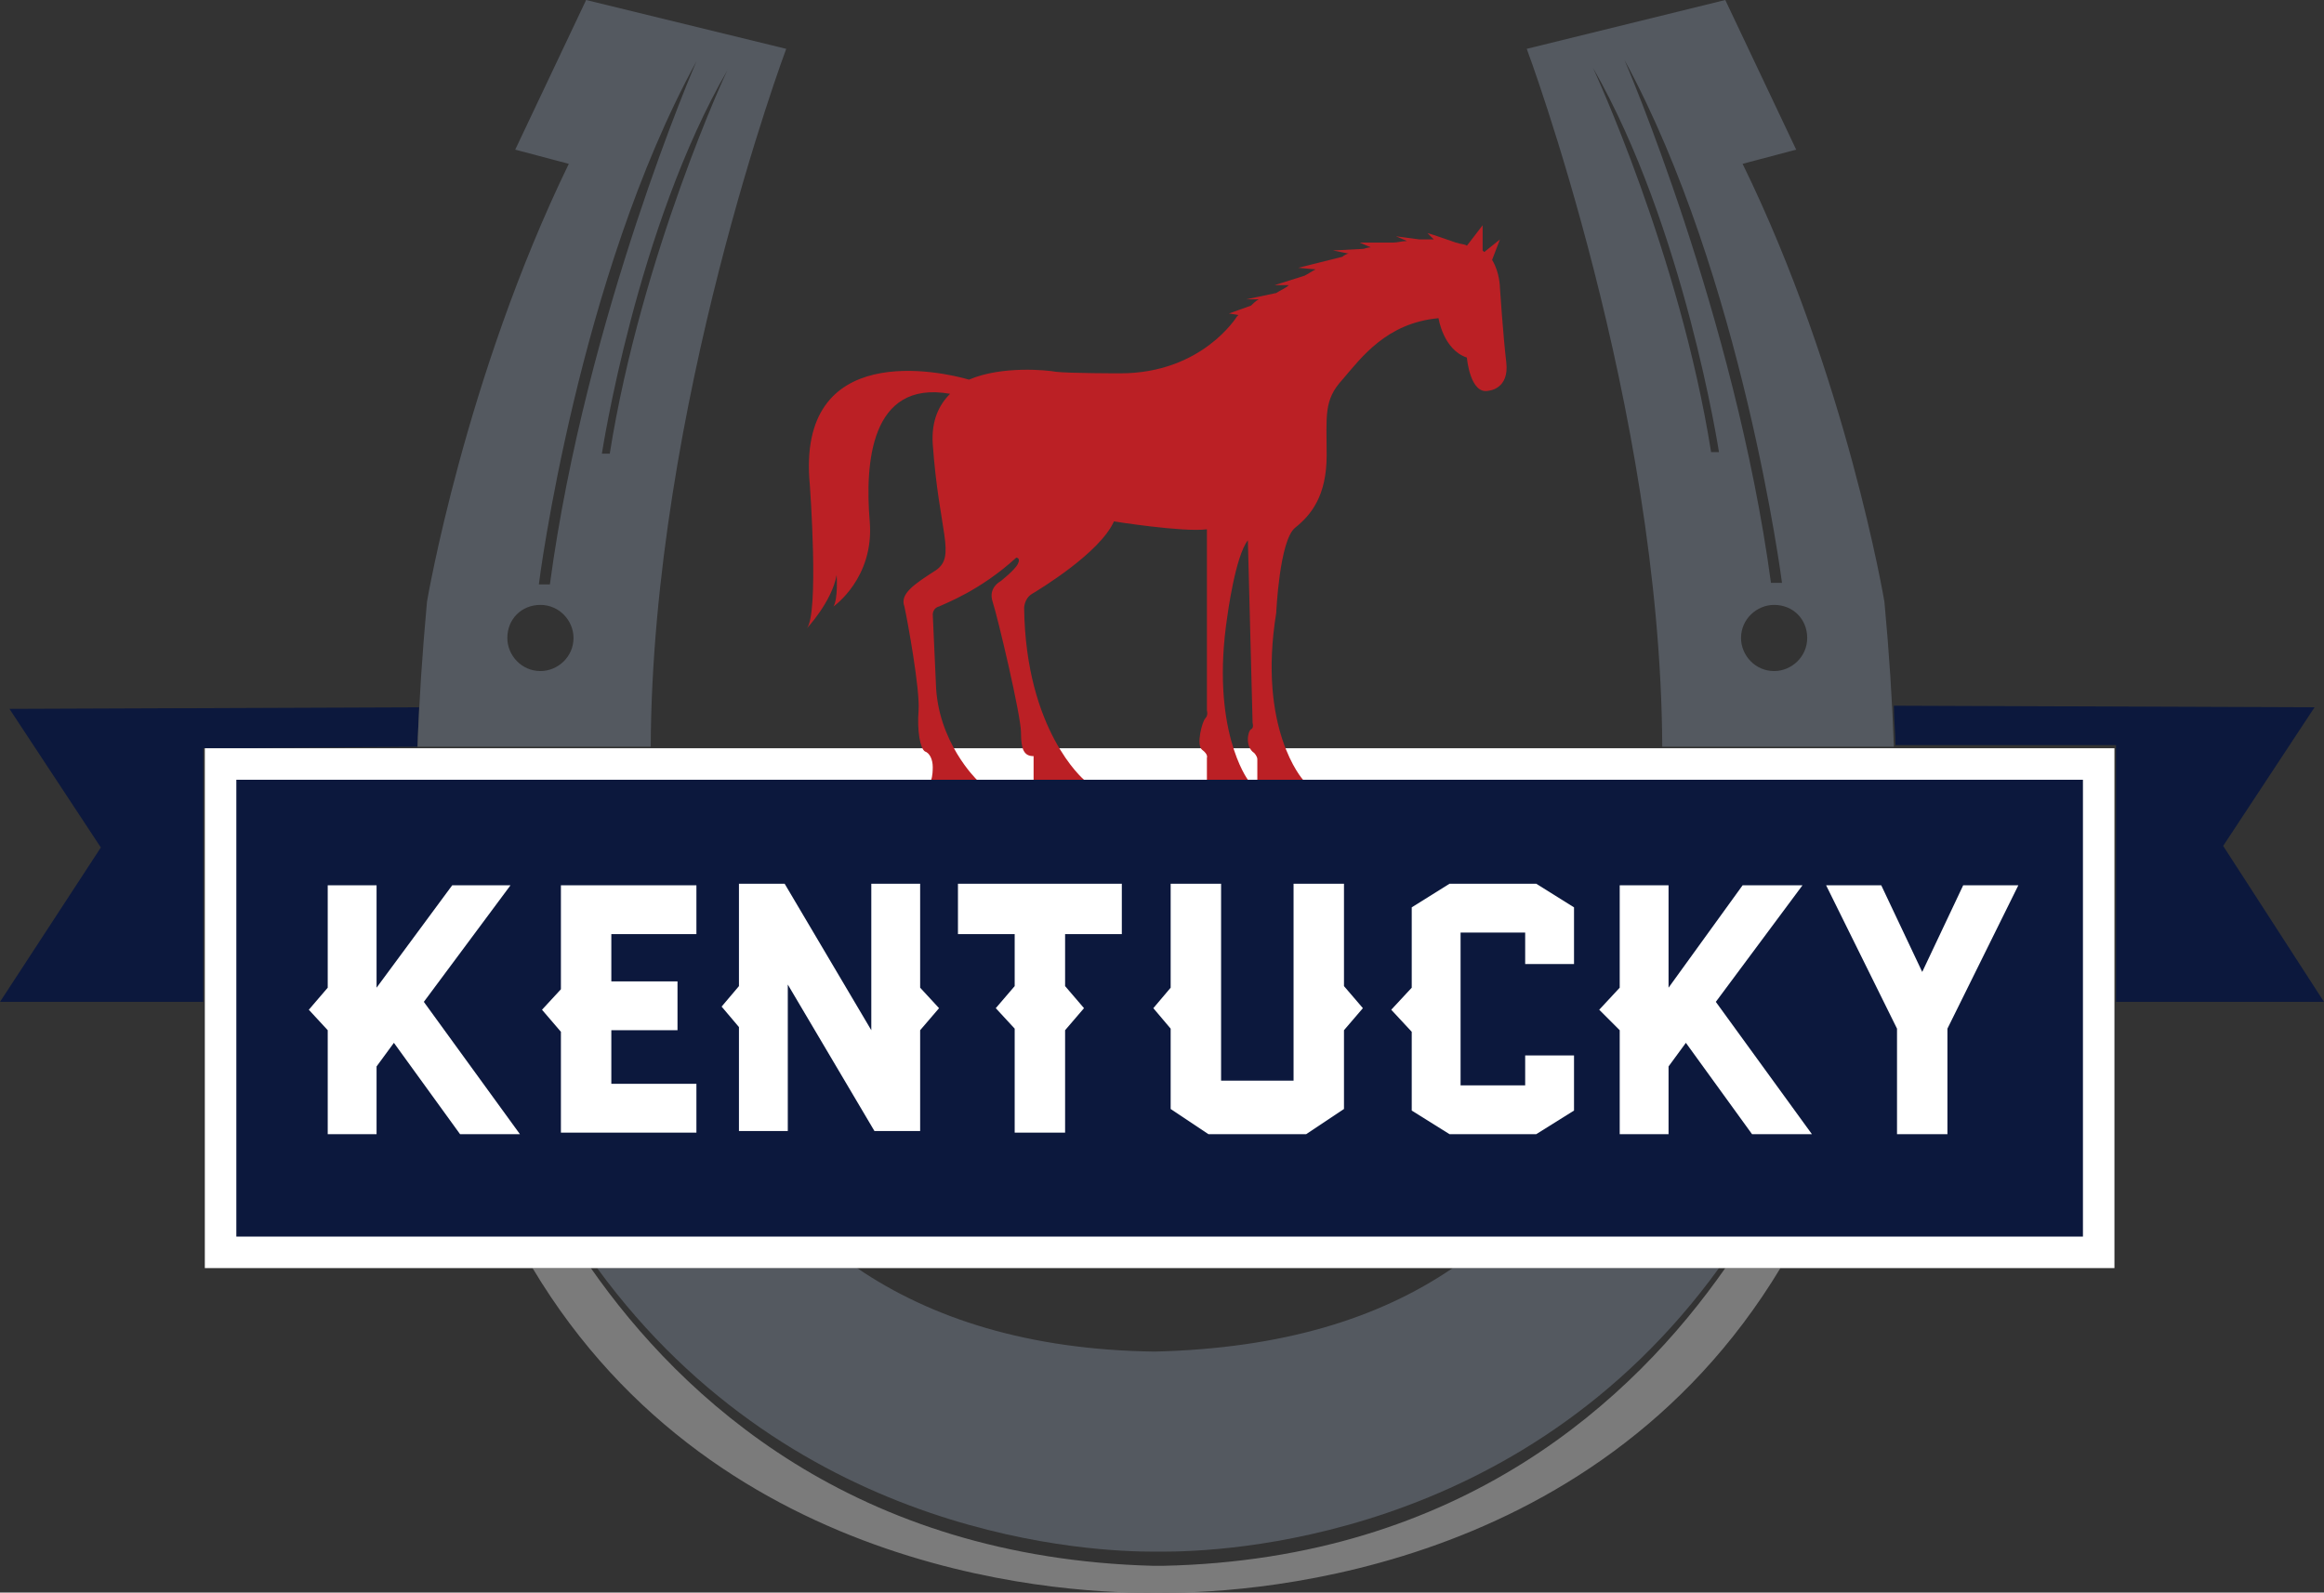 <?xml version="1.0" encoding="utf-8"?>
<!-- Generator: Adobe Illustrator 23.0.3, SVG Export Plug-In . SVG Version: 6.00 Build 0)  -->
<svg version="1.1" id="Calque_1" xmlns="http://www.w3.org/2000/svg" xmlns:xlink="http://www.w3.org/1999/xlink" x="0px" y="0px"
	 width="147.5px" height="101.1px" viewBox="0 0 147.5 101.1" style="enable-background:new 0 0 147.5 101.1;" xml:space="preserve"
	>
<rect x="0" y="0" width="147.5" height="101.1" fill="#333333" stroke="none"/>
<style type="text/css">
	.st0{fill:#0C183D;}
	.st1{fill-rule:evenodd;clip-rule:evenodd;fill:#545960;}
	.st2{fill-rule:evenodd;clip-rule:evenodd;fill:#7B7B7B;}
	.st3{fill:#FFFFFF;}
	.st4{fill:#BB2025;}
</style>
<g>
	<path class="st0" d="M134.2,63.6l13.3,0l-6.4-9.9l5.8-8.8l-26.7-0.1c0,0.9,0.1,1.7,0.1,2.5l12,0h2v2V63.6z"/>
	<path class="st1" d="M120.2,47.4c-0.1-2.9-0.3-6-0.6-9.2c0,0-2.4-14.3-9-27.8l3.4-0.9L109.5,0L96.9,3.1c0,0,8.5,22.7,8.6,44.3
		L120.2,47.4z M114.7,40.5c0,1.2-1,2.1-2.1,2.1c-1.2,0-2.1-1-2.1-2.1c0-1.2,1-2.1,2.1-2.1C113.8,38.4,114.7,39.3,114.7,40.5z
		 M113.1,37l-0.7,0c-2.3-17-9.3-33.2-9.3-33.2C110.6,17.6,113.1,37,113.1,37z M109.1,28.7l-0.5,0c-2-12.6-7.5-24.4-7.5-24.4
		C106.9,14.4,109.1,28.7,109.1,28.7z"/>
	<path class="st1" d="M92.2,80.5c-4.7,3.2-10.8,5.1-18.9,5.3c-8-0.1-14.2-2.1-18.9-5.3H37.9c12.7,17.4,31.8,18,35.3,18h0.6
		c3.6,0,22.7-0.6,35.3-18H92.2z"/>
	<path class="st2" d="M109.5,80.5c-5.8,8.3-16.7,18.5-35.7,18.9v0c-0.1,0-0.5,0-0.6,0v0c-19-0.5-29.9-10.6-35.7-18.9h-3.7
		c11.9,19.9,34.7,20.7,39.6,20.6c4.8,0.1,27.6-0.7,39.6-20.6H109.5z"/>
	<g>
		<g>
			<path class="st0" d="M26.5,47.4c0-0.8,0.1-1.7,0.1-2.5L0.6,45l5.8,8.8L0,63.6l12.9,0V49.5v-2h2L26.5,47.4z"/>
			<path class="st1" d="M26.5,47.4l14.8,0c0.1-21.6,8.6-44.3,8.6-44.3L37.2,0l-4.5,9.5l3.4,0.9c-6.6,13.6-9,27.8-9,27.8
				C26.8,41.5,26.6,44.5,26.5,47.4z M38.7,28.8l-0.5,0c0,0,2.2-14.4,8-24.4C46.2,4.3,40.7,16.2,38.7,28.8z M44.2,3.9
				c0,0-7,16.1-9.3,33.2l-0.7,0C34.2,37,36.7,17.6,44.2,3.9z M34.3,38.4c1.2,0,2.1,1,2.1,2.1c0,1.2-1,2.1-2.1,2.1
				c-1.2,0-2.1-1-2.1-2.1C32.2,39.3,33.1,38.4,34.3,38.4z"/>
			<g>
				<path class="st3" d="M134.2,47.5h-2L15,47.5h-2v2v29v2h2h117.2h2v-2v-29V47.5L134.2,47.5z"/>
				<rect x="15" y="49.5" class="st0" width="117.2" height="29"/>
			</g>
		</g>
		<g>
			<polygon class="st3" points="23.9,56.2 20.8,56.2 20.8,56.5 20.8,62.7 19.6,64.1 20.8,65.4 20.8,72 23.9,72 23.9,67.7 25,66.2 
				29.2,72 33,72 26.9,63.6 32.4,56.2 28.7,56.2 23.9,62.7 			"/>
			<polygon class="st3" points="105.9,56.2 102.8,56.2 102.8,56.5 102.8,62.7 101.5,64.1 102.8,65.4 102.8,72 105.9,72 105.9,67.7 
				107,66.2 111.2,72 115,72 108.9,63.6 114.4,56.2 110.6,56.2 105.9,62.7 			"/>
			<polygon class="st3" points="122,61.7 119.4,56.2 115.9,56.2 120.4,65.3 120.4,72 123.6,72 123.6,65.3 128.1,56.2 124.6,56.2 			
				"/>
			<polygon class="st3" points="89.6,65.5 89.6,70.5 92,72 97.5,72 99.9,70.5 99.9,67 99.7,67 96.8,67 96.8,68.9 92.7,68.9 
				92.7,59.2 96.8,59.2 96.8,61.2 99.9,61.2 99.9,57.6 97.5,56.1 92,56.1 89.6,57.6 89.6,62.7 88.3,64.1 			"/>
			<polygon class="st3" points="35.6,65.5 35.6,71.9 44.2,71.9 44.2,68.8 38.8,68.8 38.8,65.4 43,65.4 43,62.3 38.8,62.3 38.8,59.3 
				44.2,59.3 44.2,56.2 35.6,56.2 35.6,62.8 34.4,64.1 			"/>
			<polygon class="st3" points="59.6,64 58.4,62.7 58.4,56.1 55.3,56.1 55.3,65.4 49.8,56.1 46.9,56.1 46.9,62.6 45.8,63.9 
				46.9,65.2 46.9,71.8 50,71.8 50,71.6 50,62.5 55.5,71.8 58.4,71.8 58.4,65.4 			"/>
			<polygon class="st3" points="71.2,59.3 71.2,56.1 60.8,56.1 60.8,59.3 64.4,59.3 64.4,62.6 63.2,64 64.4,65.3 64.4,71.9 
				67.6,71.9 67.6,71.6 67.6,65.4 68.8,64 67.6,62.6 67.6,59.3 			"/>
			<polygon class="st3" points="86.5,64 85.3,62.6 85.3,56.1 85,56.1 82.1,56.1 82.1,68.6 77.5,68.6 77.5,56.1 74.3,56.1 74.3,62.7 
				73.2,64 74.3,65.3 74.3,70.4 76.7,72 82.9,72 85.3,70.4 85.3,65.4 			"/>
		</g>
		<path class="st4" d="M95.2,18.3c0,0,0-1-0.5-1.8l0.5-1.3L94.2,16c0,0-0.1-0.1-0.1-0.1l0-1.6l-1,1.3c-0.1-0.1-0.4-0.1-0.7-0.2
			c-0.6-0.2-1.4-0.5-1.8-0.6l0.4,0.4c-0.3,0-0.6,0-0.9,0l-1.5-0.2l0.7,0.3c-0.3,0-0.6,0.1-0.9,0.1l-2.1,0l0.7,0.3
			c-0.2,0-0.4,0.1-0.5,0.1l-1.9,0.1l1,0.2c-0.1,0-0.3,0.1-0.4,0.2l-2.8,0.7l1.1,0.1c-0.2,0.1-0.5,0.3-0.7,0.4l-1.9,0.6l0.9,0
			c-0.2,0.2-0.5,0.3-0.8,0.5L79.1,19l0.8,0c-0.2,0.1-0.4,0.3-0.5,0.4L78,19.9l0.6,0.1c0,0,0,0-0.1,0.1c0,0-2.2,3.6-7.4,3.6
			c0,0-3.3,0-4.1-0.1c-0.5-0.1-3.4-0.4-5.5,0.5c-1.7-0.5-11-2.6-10.1,6.7c0,0,0.6,8.2-0.2,9.1c0,0,1.6-1.7,1.9-3.4
			c0,0,0.1,1.5-0.2,2c0,0,2.6-1.8,2.3-5.4c-0.3-3.6,0-9,5.1-8.1c-0.7,0.7-1.2,1.7-1.1,3.2c0.4,5.6,1.5,7.1,0.2,8
			c-1.4,0.9-2.3,1.5-2,2.3c0.2,0.9,1,5.3,0.9,6.6c-0.1,1.3,0.1,2.4,0.4,2.6c0.3,0.1,0.5,0.5,0.5,1c0,0.6-0.1,0.8-0.1,0.8H62
			c0,0-2.5-2.4-2.6-6.1L59.2,39c0,0,0-0.4,0.4-0.5c0.4-0.2,2.6-1,4.9-3.1c0,0,0.3,0,0.1,0.4c-0.2,0.4-1.1,1.1-1.1,1.1
			s-0.8,0.4-0.5,1.3c0.3,0.9,1.8,7.2,1.8,8.3c0,1.1,0.2,1.5,0.8,1.5v1.5h3.2c0,0-3.7-3.1-3.8-10.9c0,0,0-0.6,0.5-0.9
			c0.5-0.3,4.3-2.6,5.2-4.6c0,0,4.4,0.7,5.9,0.5v11.5c0,0,0.1,0.3-0.1,0.5c-0.2,0.2-0.6,1.7-0.2,2c0.4,0.3,0.3,0.5,0.3,0.5v1.4h2.6
			c0,0-2.4-3.2-1.3-10.4c0,0,0.5-3.8,1.3-4.8l0.3,11.6c0,0,0.1,0.3-0.1,0.4c-0.2,0.1-0.4,1.1,0.2,1.5c0,0,0.2,0.2,0.2,0.4v1.3h2.9
			c0,0-2.9-3.2-1.7-10.6c0,0,0.2-4.6,1.2-5.4c1-0.8,2-2,2-4.6c0-2.5-0.2-3.5,1-4.8c1.2-1.4,2.8-3.6,6.1-3.9c0,0,0.3,2,1.8,2.5
			c0,0,0.2,2.4,1.4,2.1c0,0,1.3-0.1,1.1-1.8C95.4,21.3,95.2,18.3,95.2,18.3z"/>
	</g>
</g>
</svg>
